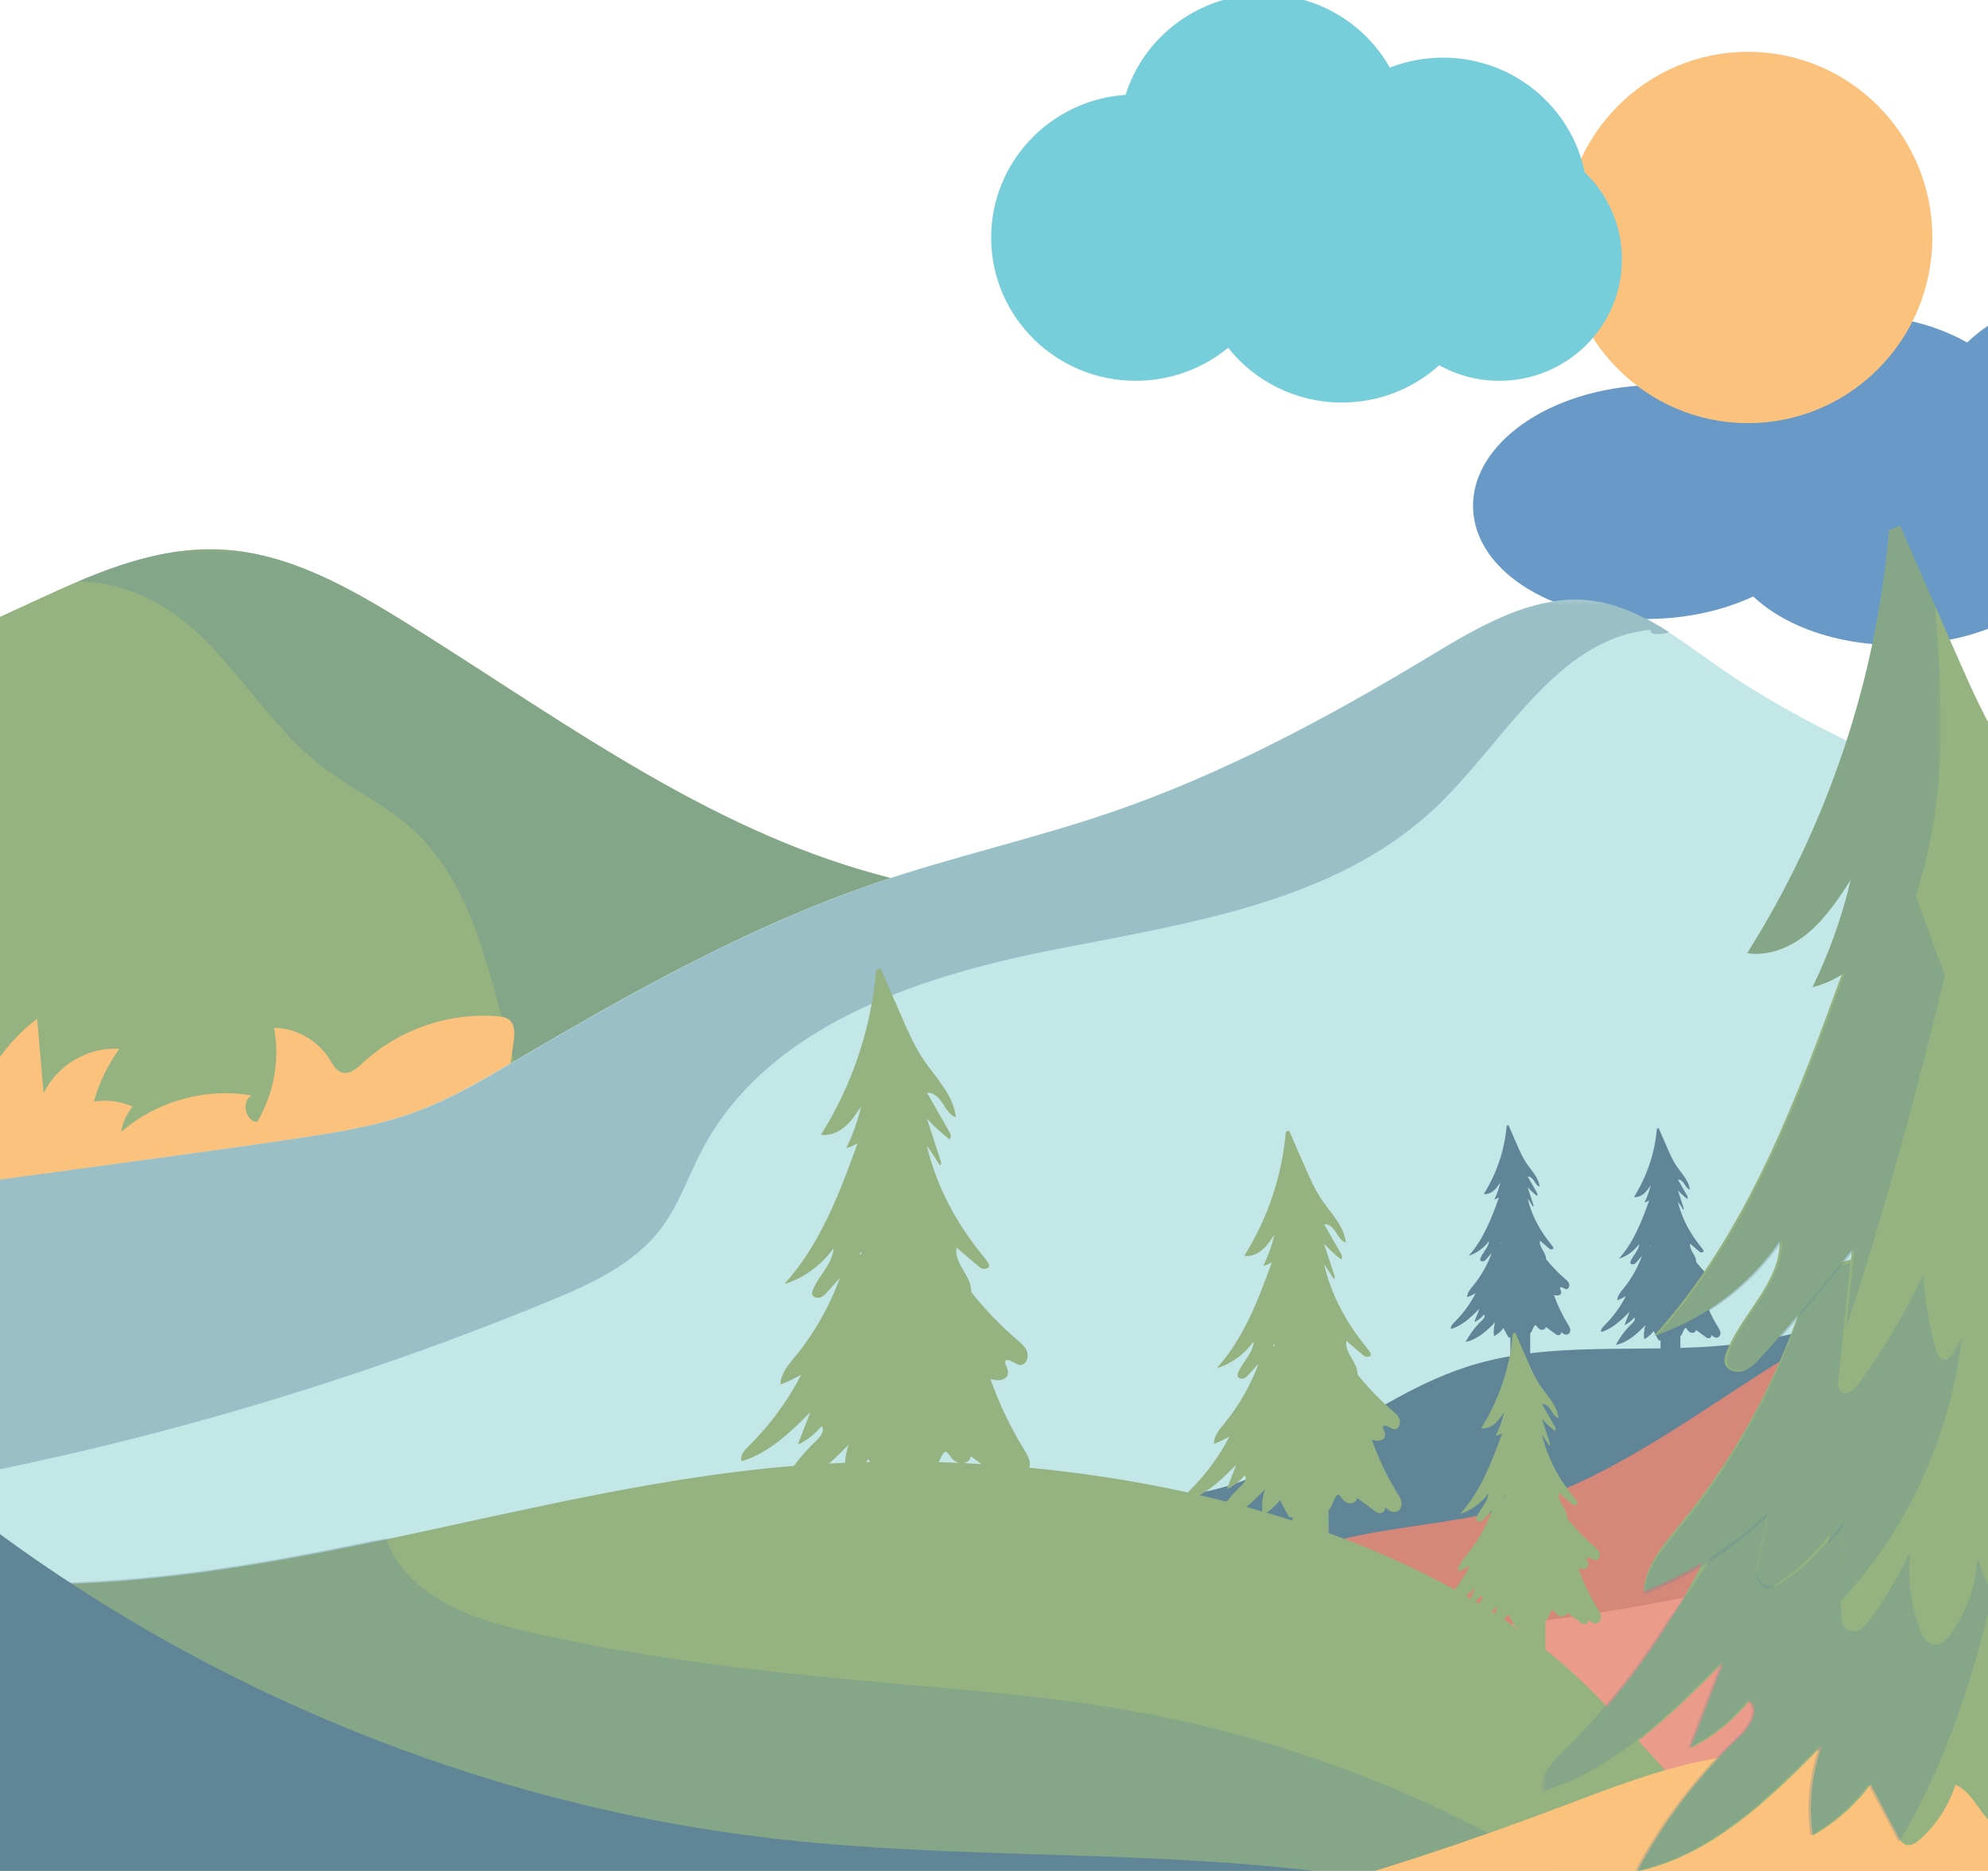 <svg width="425" height="400" viewBox="0 0 425 400" fill="none" xmlns="http://www.w3.org/2000/svg">
<g opacity="0.65">
<path fill-rule="evenodd" clip-rule="evenodd" d="M492.876 98.853C495.777 94.722 497.18 90.101 496.656 85.321C495.012 70.299 474.964 59.395 451.878 60.968C438.785 61.859 427.526 66.573 420.533 73.227C413.048 68.943 402.892 66.647 391.996 67.389C377.568 68.371 365.576 74.428 359.907 82.549C356.873 82.267 353.726 82.221 350.514 82.44C329.398 83.878 313.5 96.183 315.004 109.924C316.509 123.664 334.846 133.637 355.962 132.199C362.971 131.722 369.404 130.048 374.818 127.521C382.232 134.545 395.17 138.734 409.364 137.767C417.319 137.226 424.533 135.142 430.356 132.02C437.068 142.004 453.046 148.404 470.877 147.19C493.442 145.653 510.432 132.503 508.824 117.819C507.957 109.898 501.855 103.148 492.876 98.853Z" fill="#1863A9"/>
<path d="M247.422 196.432C224.786 194.136 201.952 191.799 180.293 184.787C146.224 173.758 116.917 151.825 86.452 132.914C74.395 125.43 61.471 118.191 47.326 117.481C20.431 116.131 -2.501 138.343 -29.293 141.073L-29.921 208.857V280.278C41.507 291.065 118.328 302 190.196 295.105C201.196 294.049 212.443 292.928 222.46 288.23C232.401 283.568 240.448 275.703 248.291 267.984C270.229 246.387 292.167 224.791 314.106 203.196C291.878 200.941 269.65 198.686 247.422 196.432Z" fill="#5B8B3D"/>
<mask id="mask0_23_834" style="mask-type:luminance" maskUnits="userSpaceOnUse" x="16" y="117" width="220" height="132">
<path d="M16.476 117.423H235.793V248.046H16.476V117.423Z" fill="white"/>
</mask>
<g mask="url(#mask0_23_834)">
<g opacity="0.32">
<path d="M180.183 184.787C146.114 173.758 116.807 151.825 86.342 132.914C74.285 125.43 61.361 118.191 47.216 117.481C36.506 116.943 26.424 120.144 16.476 124.361C24.947 124.121 34.183 128.201 40.789 134.02C51.091 143.095 58.124 155.595 68.99 163.975C75.038 168.64 82.115 171.892 87.825 176.971C105.613 192.792 105.183 220.587 115.776 241.977C116.87 244.186 118.233 246.472 120.473 247.476C122.74 248.492 125.364 247.956 127.777 247.372C166.887 237.908 203.956 219.996 235.792 195.238C216.97 193.209 198.171 190.611 180.183 184.787Z" fill="#0A445F"/>
</g>
</g>
<path d="M-29.917 219.823C-20.759 225.168 -12.751 232.501 -6.599 241.177C-4.832 231.946 0.457 223.446 7.935 217.822C8.399 223.135 8.863 228.447 9.327 233.759C12.175 227.716 18.901 223.766 25.525 224.246C23.062 227.634 21.204 231.468 20.067 235.508C22.86 235.056 25.782 235.439 28.367 236.597C27.061 238.128 26.192 240.031 25.885 242.026C33.413 235.442 43.939 232.49 53.76 234.208C51.552 235.477 52.416 239.625 54.945 239.891C58.548 233.928 59.874 226.606 58.592 219.745C63.311 219.8 67.926 222.404 70.437 226.429C71.147 227.567 71.829 228.918 73.108 229.3C74.741 229.787 76.286 228.431 77.536 227.267C85.23 220.102 95.98 216.389 106.419 217.291C107.277 217.365 108.182 217.488 108.86 218.024C110.161 219.054 110.048 221.038 109.812 222.688C108.946 228.723 108.081 234.759 107.215 240.795C106.741 244.106 106.147 247.665 103.79 250.022C101.499 252.314 98.081 252.925 94.888 253.413C53.52 259.736 11.855 264.089 -29.921 266.453L-29.917 219.823Z" fill="#F9A137"/>
<path d="M501.47 222.09C469.174 180.544 409.399 172.254 366.507 141.958C358.492 136.297 350.394 129.853 340.698 128.491C328.151 126.727 316.265 133.839 305.399 140.399C283.752 153.469 261.328 165.489 237.435 173.671C220.813 179.362 203.597 183.155 186.974 188.845C159.827 198.138 134.635 212.354 109.87 226.909C103.251 230.799 96.609 234.739 89.438 237.462C80.463 240.871 70.886 242.29 61.395 243.688C31.532 248.085 -0.051 252.014 -29.921 256.41V326.682L198.4 432.14L505.184 401.233V248.584C505.184 248.584 505.362 227.098 501.47 222.09Z" fill="#A3D8D9"/>
<mask id="mask1_23_834" style="mask-type:luminance" maskUnits="userSpaceOnUse" x="-31" y="128" width="388" height="190">
<path d="M-30.099 128.218H356.881V317.856H-30.099V128.218Z" fill="white"/>
</mask>
<g mask="url(#mask1_23_834)">
<g opacity="0.41">
<path d="M307.176 172.385C321.812 158.387 332.741 136.618 352.827 134.64L353.058 135.376C354.405 135.681 355.696 135.568 356.881 135.141C351.898 131.942 346.668 129.306 340.865 128.491C328.317 126.727 316.431 133.839 305.565 140.4C283.919 153.469 261.495 165.489 237.601 173.671C220.979 179.362 203.764 183.155 187.141 188.845C159.994 198.138 134.802 212.354 110.037 226.909C103.417 230.799 96.775 234.739 89.605 237.462C80.63 240.871 71.052 242.29 61.562 243.688C31.64 248.094 -0.177 252.03 -30.099 256.436V316.151C-25.714 318.639 -19.94 317.928 -14.828 316.994C30.356 308.735 74.684 295.73 117.204 278.257C126.216 274.554 135.563 270.331 141.419 262.5C145.148 257.514 147.143 251.463 150.038 245.943C163.912 219.492 195.725 208.902 224.864 203.123C254.003 197.343 285.639 192.984 307.176 172.385Z" fill="#0A445F"/>
</g>
</g>
<path d="M320.786 265.809L320.597 265.856C320.667 265.77 320.737 265.685 320.808 265.599L320.786 265.809ZM352.895 266.452L352.707 266.499C352.777 266.413 352.847 266.327 352.917 266.241C352.91 266.311 352.902 266.382 352.895 266.452ZM412.207 279.758C399.412 280.016 387.14 284.904 374.485 286.899C369.447 287.693 364.35 288.029 359.232 288.183V285.731C359.322 285.639 359.401 285.537 359.466 285.431C359.717 285.022 359.839 284.549 360.099 284.145C360.152 284.062 360.219 283.977 360.317 283.948C360.328 283.945 360.338 283.946 360.349 283.944C360.509 283.973 360.638 284.15 360.735 284.298C360.95 284.628 361.289 284.919 361.696 284.95C361.724 284.951 361.752 284.951 361.781 284.95C362.164 284.976 362.572 284.681 362.565 284.324C363.265 284.835 363.965 285.346 364.665 285.857C364.804 285.958 364.948 286.062 365.119 286.096C365.164 286.105 365.209 286.106 365.252 286.102C365.624 286.136 365.941 285.73 365.874 285.392C366.169 285.707 366.535 285.991 366.932 285.973C367.016 285.977 367.102 285.971 367.189 285.946C367.62 285.826 367.841 285.341 367.798 284.915C367.755 284.489 367.514 284.108 367.287 283.738C366.074 281.766 365.077 279.673 364.312 277.506C364.474 277.551 364.639 277.585 364.807 277.602C365.253 277.649 365.836 277.474 365.859 277.023C365.86 276.994 365.859 276.965 365.856 276.935C365.857 276.925 365.859 276.916 365.859 276.906C365.875 276.609 365.635 276.286 365.603 276.02C365.614 275.957 365.641 275.899 365.695 275.847C366.146 275.725 366.536 276.283 367.003 276.257C367.384 276.236 367.616 275.814 367.593 275.424C367.6 275.32 367.591 275.216 367.562 275.119C367.435 274.69 367.073 274.382 366.734 274.092C365.234 272.805 363.857 271.374 362.623 269.826C362.638 269.273 362.38 268.673 362.087 268.178C361.668 267.47 361.166 266.692 361.322 265.891C361.973 266.443 362.624 266.994 363.276 267.546C363.409 267.659 363.566 267.778 363.738 267.757C363.769 267.761 363.8 267.762 363.831 267.757C364.069 267.719 364.253 267.642 364.179 267.411C364.106 267.181 364.106 267.181 363.656 266.626C361.222 263.626 359.553 260.457 358.693 256.89C359.097 257.444 359.478 258.016 359.83 258.605C359.832 258.604 359.832 258.604 359.833 258.603C359.834 258.604 359.834 258.604 359.834 258.605C359.974 258.578 359.966 258.374 359.922 258.239C359.514 256.985 359.106 255.731 358.698 254.477C359.305 255.138 359.966 255.748 360.673 256.299C360.674 256.299 360.674 256.298 360.675 256.297C360.675 256.298 360.676 256.298 360.677 256.299C360.895 256.195 360.806 255.865 360.686 255.655C360.029 254.504 359.372 253.354 358.715 252.203C358.75 252.198 358.785 252.196 358.82 252.195C359.345 252.187 359.785 252.656 360.078 253.114C360.392 253.604 360.701 254.171 361.251 254.35C361.251 254.349 361.251 254.348 361.251 254.348C361.252 254.348 361.253 254.349 361.255 254.35C361.052 252.386 359.493 250.897 358.395 249.263C357.608 248.091 357.038 246.788 356.472 245.494C355.845 244.061 355.219 242.628 354.592 241.195L354.589 241.197C354.589 241.196 354.588 241.196 354.588 241.195L354.21 241.342C353.773 246.497 352.081 251.54 349.325 255.905C349.42 255.92 349.516 255.927 349.612 255.928C350.278 255.936 350.936 255.626 351.45 255.187C352.034 254.689 352.464 254.037 352.886 253.394C352.585 254.666 352.144 255.905 351.571 257.079C351.573 257.078 351.574 257.078 351.575 257.077C351.575 257.078 351.575 257.078 351.575 257.079C351.937 256.987 352.269 256.836 352.578 256.644C350.97 261.071 349.267 265.598 346.117 269.078C346.157 269.065 346.196 269.05 346.235 269.036C346.223 269.05 346.211 269.065 346.199 269.079C347.891 268.52 349.396 267.406 350.435 265.949C350.373 267.319 349.113 268.348 348.607 269.642C348.564 269.754 348.525 269.874 348.547 269.992C348.589 270.213 348.835 270.335 349.061 270.317C349.121 270.321 349.181 270.316 349.237 270.301C349.483 270.235 349.672 270.041 349.845 269.853C350.245 269.419 350.633 268.975 351.017 268.528C350.091 271.077 348.733 273.467 347.015 275.559C346.448 276.249 345.812 276.98 345.758 277.874C345.761 277.872 345.765 277.87 345.769 277.869C345.764 277.909 345.759 277.949 345.757 277.99C346.389 277.746 347.001 277.45 347.588 277.11C346.395 279.435 344.821 281.583 342.932 283.441C342.562 283.804 342.147 284.272 342.309 284.756C342.334 284.747 342.358 284.738 342.383 284.729C342.386 284.738 342.387 284.747 342.39 284.756C344.792 283.993 346.644 282.198 348.386 280.438C348.022 281.383 347.658 282.328 347.294 283.273C347.329 283.255 347.363 283.236 347.398 283.217C347.39 283.236 347.383 283.255 347.376 283.274C348.148 282.883 348.832 282.336 349.372 281.68C349.696 281.986 349.34 282.55 348.992 282.876C347.56 284.223 346.361 285.796 345.459 287.511C345.491 287.504 345.522 287.495 345.554 287.487C345.549 287.496 345.545 287.504 345.54 287.512C348.059 286.968 349.996 285.115 351.772 283.317C351.452 284.269 351.357 285.29 351.501 286.281C351.527 286.266 351.552 286.25 351.578 286.234C351.58 286.25 351.581 286.266 351.583 286.281C352.342 285.847 353.006 285.263 353.526 284.579C353.831 285.157 354.137 285.736 354.443 286.315C354.499 286.423 354.565 286.539 354.682 286.586C354.73 286.606 354.781 286.61 354.83 286.605C354.886 286.613 354.942 286.604 354.997 286.586V288.276C345.652 288.415 336.278 288.207 327.123 289.328V285.089C327.212 284.996 327.292 284.895 327.357 284.789C327.608 284.38 327.73 283.907 327.989 283.503C328.043 283.419 328.109 283.334 328.208 283.306C328.218 283.303 328.229 283.303 328.24 283.302C328.4 283.33 328.529 283.508 328.625 283.655C328.841 283.986 329.18 284.277 329.586 284.307C329.615 284.309 329.643 284.309 329.671 284.308C330.055 284.334 330.462 284.038 330.456 283.681C331.156 284.192 331.856 284.703 332.556 285.214C332.694 285.315 332.839 285.419 333.01 285.454C333.055 285.463 333.099 285.464 333.143 285.46C333.515 285.494 333.831 285.088 333.765 284.75C334.059 285.065 334.425 285.349 334.823 285.33C334.907 285.335 334.993 285.328 335.08 285.304C335.51 285.184 335.732 284.699 335.689 284.273C335.646 283.846 335.405 283.465 335.178 283.096C333.965 281.123 332.967 279.031 332.202 276.863C332.365 276.909 332.53 276.942 332.697 276.96C333.144 277.007 333.726 276.832 333.749 276.381C333.751 276.351 333.749 276.322 333.746 276.292C333.747 276.283 333.749 276.274 333.75 276.264C333.765 275.966 333.526 275.644 333.494 275.378C333.504 275.315 333.532 275.257 333.586 275.204C334.037 275.082 334.427 275.641 334.893 275.615C335.274 275.594 335.506 275.172 335.484 274.782C335.491 274.678 335.482 274.574 335.453 274.476C335.325 274.048 334.963 273.739 334.625 273.449C333.125 272.162 331.747 270.731 330.514 269.184C330.529 268.631 330.27 268.031 329.977 267.536C329.558 266.827 329.057 266.05 329.213 265.248C329.864 265.8 330.515 266.352 331.166 266.904C331.3 267.017 331.457 267.136 331.628 267.115C331.659 267.118 331.69 267.12 331.722 267.115C331.959 267.076 332.144 266.999 332.07 266.769C331.996 266.539 331.996 266.539 331.546 265.984C329.112 262.984 327.444 259.815 326.584 256.247C326.988 256.801 327.368 257.373 327.721 257.962C327.722 257.962 327.723 257.961 327.724 257.961C327.724 257.961 327.725 257.962 327.725 257.962C327.864 257.936 327.856 257.732 327.812 257.596C327.404 256.342 326.996 255.088 326.589 253.835C327.196 254.495 327.857 255.105 328.563 255.656C328.564 255.656 328.565 255.655 328.565 255.655C328.566 255.655 328.567 255.656 328.567 255.656C328.785 255.552 328.697 255.223 328.576 255.012L326.606 251.561C326.641 251.556 326.676 251.553 326.711 251.553C327.235 251.544 327.675 252.014 327.969 252.472C328.282 252.961 328.591 253.529 329.142 253.707C329.142 253.707 329.141 253.706 329.141 253.705C329.143 253.706 329.144 253.707 329.146 253.707C328.943 251.744 327.383 250.255 326.285 248.62C325.499 247.449 324.928 246.146 324.362 244.852C323.736 243.419 323.109 241.986 322.483 240.553L322.479 240.554C322.479 240.554 322.479 240.553 322.479 240.553L322.101 240.699C321.663 245.855 319.972 250.897 317.215 255.263C317.311 255.278 317.407 255.285 317.503 255.286C318.169 255.293 318.826 254.983 319.34 254.545C319.924 254.047 320.355 253.395 320.777 252.751C320.476 254.024 320.034 255.263 319.461 256.436C319.463 256.436 319.465 256.435 319.466 256.435C319.466 256.436 319.465 256.436 319.465 256.436C319.827 256.344 320.16 256.193 320.469 256.002C318.86 260.429 317.158 264.955 314.008 268.436C314.047 268.423 314.086 268.408 314.126 268.394C314.113 268.408 314.102 268.422 314.089 268.436C315.781 267.878 317.286 266.764 318.326 265.307C318.264 266.676 317.003 267.706 316.498 268.999C316.454 269.111 316.415 269.232 316.438 269.35C316.479 269.571 316.726 269.692 316.952 269.674C317.011 269.678 317.071 269.674 317.128 269.659C317.374 269.593 317.562 269.398 317.736 269.21C318.136 268.777 318.524 268.333 318.908 267.885C317.981 270.435 316.623 272.825 314.905 274.917C314.339 275.607 313.702 276.337 313.648 277.231C313.652 277.23 313.656 277.228 313.66 277.226C313.655 277.267 313.65 277.307 313.647 277.348C314.28 277.104 314.892 276.808 315.479 276.467C314.286 278.793 312.712 280.94 310.822 282.798C310.453 283.162 310.038 283.63 310.199 284.113C310.224 284.105 310.249 284.095 310.274 284.087C310.276 284.096 310.278 284.105 310.281 284.114C312.682 283.351 314.535 281.556 316.276 279.796C315.913 280.741 315.549 281.686 315.185 282.631C315.22 282.613 315.253 282.593 315.288 282.575C315.281 282.594 315.274 282.613 315.266 282.631C316.038 282.241 316.722 281.694 317.262 281.037C317.587 281.344 317.23 281.907 316.883 282.234C315.451 283.581 314.252 285.154 313.349 286.869C313.381 286.862 313.413 286.852 313.445 286.845C313.44 286.853 313.435 286.861 313.431 286.87C315.95 286.326 317.887 284.473 319.663 282.674C319.343 283.627 319.247 284.647 319.392 285.638C319.418 285.623 319.443 285.607 319.468 285.592C319.47 285.607 319.471 285.623 319.473 285.639C320.233 285.204 320.897 284.62 321.416 283.936C321.722 284.515 322.027 285.094 322.333 285.672C322.39 285.78 322.456 285.896 322.572 285.943C322.621 285.963 322.671 285.968 322.721 285.962C322.776 285.971 322.833 285.962 322.888 285.943V289.687H324.503C320.824 290.249 317.185 291.052 313.602 292.21C290.343 299.727 270.665 321.67 246.409 319.568L255.774 320.353C267.049 331.773 278.323 343.193 289.598 354.613C290.873 355.905 292.616 357.299 294.24 356.552C295.663 355.898 296.036 354.014 296.868 352.638C298.647 349.692 302.472 349.186 305.79 348.941C363.484 344.669 420.396 329.059 472.695 303.163C477.552 300.758 503.218 286.355 505.274 281.153C481.224 282.192 436.906 279.261 412.207 279.758Z" fill="#0A445F"/>
<mask id="mask2_23_834" style="mask-type:luminance" maskUnits="userSpaceOnUse" x="264" y="281" width="242" height="124">
<path d="M264.379 281.154H505.273V404.504H264.379V281.154Z" fill="white"/>
</mask>
<g mask="url(#mask2_23_834)">
<g opacity="0.8">
<path d="M422.342 281.362C413.036 281.385 403.557 281.434 394.691 284.285C387.821 286.494 381.581 290.306 375.504 294.218C358.175 305.369 341.057 317.842 321.114 322.893C301.56 327.846 278.457 326.229 264.38 340.772C294.646 368.651 327.575 397.837 368.203 403.481C414.754 409.949 458.963 384.059 504.666 373.05L505.274 321.762V281.154C477.63 281.224 449.986 281.293 422.342 281.362Z" fill="#EC4825"/>
</g>
</g>
<path d="M273.638 320.713C274.195 321.767 274.751 322.821 275.308 323.875C275.412 324.071 275.531 324.283 275.743 324.369C275.832 324.405 275.923 324.413 276.014 324.403C276.115 324.418 276.218 324.402 276.318 324.368V325.115C274.482 324.525 272.629 323.954 270.759 323.404C271.868 322.67 272.846 321.757 273.638 320.713ZM270.439 318.422C269.93 319.94 269.737 321.555 269.875 323.145C268.737 322.815 267.592 322.493 266.443 322.177C267.851 321.011 269.168 319.709 270.439 318.422ZM264.278 313.174C263.616 314.895 262.953 316.615 262.29 318.336C262.354 318.304 262.415 318.268 262.478 318.234C262.465 318.268 262.452 318.303 262.439 318.337C263.845 317.626 265.09 316.629 266.073 315.435C266.664 315.992 266.015 317.018 265.383 317.613C264.242 318.687 263.182 319.839 262.213 321.057C260.316 320.572 258.405 320.107 256.482 319.662C259.417 318.006 261.904 315.573 264.278 313.174ZM272.49 287.703L272.148 287.788C272.275 287.632 272.402 287.476 272.53 287.32L272.49 287.703ZM322.469 345.116C322.893 345.919 323.317 346.722 323.741 347.525C323.82 347.674 323.911 347.835 324.072 347.9C324.14 347.928 324.209 347.934 324.279 347.926C324.356 347.938 324.434 347.926 324.51 347.9V348.293C323.514 347.591 322.503 346.899 321.476 346.216C321.838 345.876 322.171 345.509 322.469 345.116ZM320.037 343.366C319.855 343.906 319.727 344.461 319.652 345.023C319.393 344.857 319.132 344.691 318.871 344.526C319.266 344.142 319.654 343.754 320.037 343.366ZM315.34 339.373C315.028 340.184 314.716 340.994 314.404 341.805C314.081 341.616 313.757 341.429 313.433 341.242C314.085 340.632 314.718 340.002 315.34 339.373ZM316.707 341.096C317.157 341.521 316.663 342.302 316.181 342.755C316.158 342.777 316.137 342.8 316.114 342.821C315.871 342.675 315.629 342.529 315.385 342.384C315.873 342.001 316.317 341.57 316.707 341.096ZM321.594 319.974L321.333 320.039C321.43 319.92 321.527 319.801 321.625 319.682C321.615 319.779 321.604 319.877 321.594 319.974ZM207.512 311.317L209.825 313.006C208.566 312.931 207.306 312.865 206.046 312.806C206.823 312.669 207.525 312.047 207.512 311.317ZM201.548 310.885C201.678 310.684 201.838 310.478 202.075 310.41C202.102 310.402 202.128 310.397 202.155 310.393C202.541 310.463 202.853 310.898 203.086 311.254C203.531 311.936 204.194 312.548 204.99 312.758C203.561 312.697 202.132 312.646 200.702 312.606C200.955 312.018 201.201 311.426 201.548 310.885ZM185.655 311.934C185.766 312.144 185.878 312.355 185.989 312.565C185.703 312.572 185.417 312.578 185.131 312.585C185.312 312.372 185.487 312.155 185.655 311.934ZM181.407 308.891C180.99 310.137 180.731 311.43 180.639 312.736C179.506 312.783 178.374 312.837 177.243 312.898C178.69 311.616 180.067 310.247 181.407 308.891ZM184.13 268.105L183.677 268.218C183.846 268.011 184.014 267.803 184.183 267.596C184.166 267.766 184.148 267.936 184.13 268.105ZM435.768 421.134C418.264 413.726 397.869 409.048 382.127 400.18C361.793 388.725 351.72 371.768 336.159 357.597C334.314 355.917 332.386 354.281 330.384 352.688V346.716C330.508 346.587 330.618 346.446 330.708 346.299C331.057 345.732 331.226 345.075 331.586 344.515C331.66 344.399 331.753 344.281 331.888 344.242C331.904 344.238 331.918 344.239 331.933 344.236C332.155 344.276 332.335 344.522 332.468 344.727C332.767 345.185 333.237 345.589 333.801 345.631C333.84 345.634 333.88 345.634 333.919 345.632C334.451 345.668 335.016 345.258 335.007 344.763C335.978 345.471 336.949 346.18 337.92 346.889C338.112 347.029 338.313 347.173 338.549 347.221C338.612 347.234 338.674 347.235 338.734 347.23C339.25 347.277 339.689 346.713 339.596 346.245C340.005 346.682 340.513 347.076 341.064 347.05C341.181 347.056 341.3 347.047 341.421 347.013C342.018 346.847 342.325 346.174 342.265 345.583C342.205 344.992 341.872 344.463 341.557 343.95C339.874 341.215 338.491 338.312 337.429 335.306C337.654 335.369 337.884 335.415 338.116 335.44C338.735 335.505 339.543 335.262 339.575 334.636C339.577 334.596 339.575 334.555 339.571 334.514C339.572 334.501 339.575 334.488 339.576 334.475C339.597 334.062 339.265 333.615 339.221 333.245C339.235 333.159 339.274 333.078 339.348 333.005C339.974 332.836 340.515 333.61 341.162 333.574C341.69 333.545 342.012 332.96 341.981 332.419C341.99 332.275 341.978 332.13 341.938 331.995C341.761 331.401 341.259 330.973 340.79 330.57C338.709 328.785 336.798 326.8 335.087 324.654C335.108 323.887 334.75 323.055 334.343 322.369C333.762 321.386 333.067 320.307 333.283 319.196C334.186 319.961 335.089 320.726 335.992 321.492C336.178 321.648 336.395 321.814 336.633 321.784C336.676 321.79 336.719 321.791 336.763 321.784C337.092 321.731 337.348 321.624 337.246 321.305C337.144 320.985 337.144 320.985 336.52 320.216C333.142 316.054 330.828 311.657 329.635 306.707C330.196 307.477 330.724 308.272 331.214 309.09C331.215 309.089 331.216 309.088 331.218 309.088C331.218 309.089 331.219 309.089 331.219 309.09C331.413 309.053 331.401 308.771 331.34 308.582C330.775 306.843 330.209 305.104 329.643 303.365C330.485 304.281 331.402 305.127 332.382 305.891C332.383 305.891 332.384 305.89 332.385 305.889C332.386 305.89 332.387 305.891 332.388 305.891C332.69 305.747 332.567 305.29 332.4 304.998L329.667 300.211C329.716 300.204 329.764 300.2 329.813 300.199C330.54 300.188 331.15 300.839 331.557 301.474C331.992 302.153 332.421 302.94 333.184 303.188C333.184 303.187 333.184 303.186 333.184 303.186C333.186 303.186 333.188 303.187 333.19 303.188C332.909 300.465 330.745 298.4 329.223 296.132C328.131 294.507 327.34 292.7 326.555 290.905C325.686 288.917 324.817 286.93 323.948 284.943L323.944 284.945C323.943 284.944 323.943 284.943 323.943 284.943L323.418 285.145C322.812 292.296 320.466 299.291 316.642 305.346C316.774 305.366 316.908 305.376 317.041 305.378C317.965 305.388 318.876 304.958 319.589 304.35C320.399 303.659 320.997 302.754 321.582 301.862C321.165 303.627 320.552 305.345 319.757 306.973C319.76 306.973 319.762 306.972 319.764 306.971C319.764 306.972 319.763 306.973 319.763 306.973C320.265 306.845 320.726 306.636 321.155 306.37C318.924 312.511 316.562 318.789 312.193 323.617C312.249 323.599 312.303 323.578 312.359 323.558C312.341 323.578 312.324 323.598 312.306 323.618C314.656 322.842 316.746 321.294 318.187 319.27C318.106 321.173 316.349 322.602 315.647 324.398C315.586 324.553 315.533 324.721 315.564 324.885C315.622 325.191 315.963 325.359 316.277 325.335C316.359 325.34 316.442 325.334 316.52 325.313C316.862 325.222 317.123 324.952 317.364 324.691C317.919 324.09 318.457 323.474 318.99 322.853C317.704 326.389 315.821 329.704 313.438 332.606C312.652 333.563 311.769 334.576 311.694 335.816C311.7 335.814 311.705 335.812 311.71 335.81C311.703 335.865 311.696 335.921 311.693 335.978C312.569 335.64 313.419 335.231 314.232 334.76C313.314 336.549 312.235 338.262 311.007 339.873C302.694 335.277 293.636 331.228 284.03 327.748V322.813C284.193 322.645 284.337 322.458 284.456 322.266C284.914 321.521 285.135 320.659 285.608 319.923C285.706 319.772 285.827 319.617 286.005 319.566C286.025 319.56 286.045 319.556 286.065 319.553C286.356 319.605 286.591 319.933 286.766 320.201C287.159 320.803 287.776 321.334 288.516 321.388C288.568 321.392 288.62 321.392 288.672 321.39C289.37 321.437 290.112 320.899 290.1 320.249C291.375 321.18 292.649 322.11 293.924 323.04C294.176 323.225 294.44 323.414 294.751 323.477C294.833 323.493 294.914 323.494 294.993 323.488C295.67 323.55 296.247 322.81 296.125 322.195C296.662 322.769 297.328 323.286 298.052 323.252C298.206 323.261 298.362 323.248 298.521 323.204C299.304 322.985 299.708 322.102 299.629 321.326C299.551 320.55 299.113 319.855 298.699 319.183C296.49 315.592 294.674 311.782 293.281 307.836C293.576 307.918 293.877 307.977 294.182 308.009C294.995 308.094 296.055 307.776 296.097 306.954C296.1 306.901 296.097 306.847 296.092 306.794C296.094 306.776 296.098 306.759 296.099 306.741C296.126 306.2 295.691 305.612 295.632 305.127C295.651 305.014 295.702 304.907 295.8 304.812C296.621 304.59 297.331 305.606 298.181 305.56C298.875 305.521 299.297 304.753 299.255 304.042C299.269 303.853 299.252 303.663 299.2 303.486C298.967 302.706 298.308 302.144 297.692 301.615C294.96 299.272 292.451 296.666 290.205 293.847C290.233 292.841 289.762 291.749 289.229 290.847C288.465 289.557 287.552 288.141 287.836 286.681C289.022 287.686 290.208 288.691 291.394 289.696C291.637 289.902 291.923 290.119 292.235 290.08C292.291 290.087 292.348 290.089 292.406 290.08C292.838 290.01 293.173 289.87 293.039 289.45C292.905 289.031 292.905 289.031 292.086 288.021C287.652 282.556 284.613 276.783 283.046 270.284C283.784 271.295 284.476 272.339 285.119 273.413C285.122 273.412 285.123 273.411 285.125 273.41C285.126 273.411 285.126 273.412 285.127 273.413C285.381 273.365 285.366 272.994 285.286 272.746C284.543 270.463 283.8 268.18 283.057 265.896C284.163 267.099 285.367 268.21 286.654 269.214C286.655 269.213 286.656 269.212 286.658 269.211C286.659 269.212 286.66 269.213 286.661 269.214C287.058 269.024 286.896 268.424 286.678 268.041L283.088 261.756C283.153 261.747 283.217 261.742 283.28 261.741C284.235 261.726 285.036 262.581 285.571 263.414C286.142 264.306 286.704 265.339 287.707 265.664C287.706 265.663 287.706 265.662 287.706 265.661C287.709 265.662 287.711 265.663 287.714 265.664C287.345 262.089 284.504 259.378 282.505 256.4C281.073 254.267 280.034 251.895 279.003 249.538C277.862 246.928 276.722 244.319 275.581 241.71L275.575 241.712C275.574 241.711 275.574 241.71 275.573 241.71L274.885 241.976C274.089 251.364 271.008 260.547 265.987 268.497C266.162 268.524 266.337 268.538 266.511 268.539C267.724 268.553 268.921 267.988 269.857 267.19C270.921 266.282 271.705 265.095 272.474 263.924C271.926 266.241 271.121 268.496 270.078 270.634C270.081 270.634 270.084 270.633 270.087 270.632C270.086 270.633 270.086 270.634 270.086 270.634C270.744 270.467 271.349 270.195 271.911 269.848C268.983 277.908 265.881 286.149 260.147 292.486C260.22 292.462 260.292 292.434 260.364 292.409C260.341 292.435 260.319 292.461 260.295 292.487C263.381 291.469 266.124 289.436 268.016 286.779C267.91 289.278 265.604 291.153 264.682 293.512C264.602 293.716 264.531 293.935 264.572 294.151C264.647 294.549 265.088 294.769 265.496 294.742C265.608 294.751 265.722 294.742 265.828 294.714C266.276 294.593 266.62 294.239 266.936 293.897C267.662 293.111 268.369 292.308 269.066 291.496C267.379 296.134 264.907 300.482 261.781 304.288C260.749 305.544 259.591 306.875 259.492 308.503C259.499 308.5 259.506 308.497 259.513 308.494C259.504 308.568 259.495 308.641 259.49 308.715C260.641 308.272 261.756 307.735 262.824 307.116C260.652 311.35 257.786 315.259 254.346 318.641C254.204 318.78 254.059 318.928 253.921 319.083C242.944 316.66 231.581 314.887 220.056 313.795C220.161 313.455 220.199 313.093 220.164 312.747C220.06 311.717 219.479 310.794 218.929 309.901C215.997 305.134 213.585 300.075 211.736 294.836C212.127 294.945 212.528 295.023 212.932 295.066C214.011 295.179 215.419 294.756 215.475 293.665C215.479 293.594 215.475 293.522 215.468 293.449C215.47 293.427 215.476 293.406 215.477 293.383C215.513 292.665 214.935 291.887 214.856 291.244C214.88 291.091 214.949 290.949 215.08 290.821C216.171 290.526 217.113 291.876 218.241 291.814C219.162 291.763 219.723 290.742 219.668 289.799C219.685 289.548 219.664 289.296 219.594 289.061C219.285 288.024 218.411 287.279 217.592 286.577C213.965 283.466 210.634 280.006 207.652 276.264C207.689 274.927 207.064 273.477 206.355 272.279C205.342 270.567 204.13 268.686 204.506 266.748L209.23 270.751C209.552 271.024 209.932 271.312 210.347 271.261C210.421 271.27 210.497 271.273 210.574 271.261C211.147 271.168 211.593 270.982 211.415 270.425C211.236 269.868 211.236 269.868 210.149 268.527C204.261 261.271 200.227 253.606 198.147 244.978C199.126 246.32 200.045 247.705 200.899 249.131C200.902 249.131 200.904 249.129 200.907 249.128C200.907 249.129 200.908 249.13 200.909 249.131C201.246 249.067 201.227 248.575 201.12 248.246C200.134 245.215 199.148 242.183 198.162 239.152C199.629 240.749 201.228 242.223 202.936 243.556C202.938 243.555 202.94 243.554 202.942 243.553C202.943 243.554 202.944 243.555 202.946 243.556C203.473 243.305 203.259 242.508 202.968 241.999C201.38 239.217 199.791 236.436 198.203 233.654C198.288 233.642 198.373 233.635 198.457 233.634C199.725 233.614 200.789 234.749 201.498 235.856C202.257 237.04 203.003 238.412 204.334 238.843L204.334 238.84C204.337 238.841 204.34 238.842 204.344 238.843C203.854 234.096 200.083 230.496 197.428 226.543C195.526 223.71 194.147 220.561 192.779 217.431C191.264 213.967 189.749 210.502 188.234 207.038L188.226 207.041C188.226 207.04 188.225 207.039 188.225 207.038L187.31 207.391C186.253 219.857 182.163 232.049 175.497 242.605C175.729 242.64 175.961 242.658 176.192 242.661C177.803 242.679 179.393 241.929 180.635 240.869C182.047 239.664 183.089 238.088 184.109 236.532C183.382 239.609 182.313 242.604 180.929 245.442C180.932 245.441 180.936 245.44 180.94 245.439C180.939 245.44 180.939 245.441 180.938 245.442C181.812 245.22 182.616 244.859 183.363 244.398C179.474 255.1 175.356 266.042 167.742 274.455C167.839 274.423 167.934 274.387 168.031 274.353C168 274.388 167.97 274.423 167.94 274.457C172.036 273.105 175.679 270.406 178.191 266.878C178.05 270.196 174.987 272.686 173.763 275.818C173.657 276.088 173.564 276.38 173.618 276.666C173.718 277.195 174.302 277.487 174.844 277.451C174.993 277.462 175.144 277.451 175.285 277.413C175.881 277.253 176.337 276.783 176.756 276.328C177.72 275.285 178.659 274.219 179.584 273.141C177.344 279.298 174.063 285.072 169.912 290.125C168.542 291.794 167.004 293.56 166.872 295.721C166.882 295.718 166.891 295.714 166.9 295.71C166.889 295.808 166.877 295.905 166.87 296.004C168.4 295.414 169.882 294.701 171.302 293.878C168.417 299.5 164.608 304.69 160.041 309.182C159.146 310.061 158.144 311.193 158.533 312.361C158.594 312.342 158.654 312.321 158.715 312.301C158.721 312.321 158.724 312.342 158.731 312.363C164.537 310.518 169.016 306.178 173.227 301.923C172.348 304.208 171.468 306.492 170.588 308.777C170.673 308.734 170.754 308.687 170.838 308.642C170.82 308.688 170.803 308.733 170.786 308.779C172.653 307.834 174.308 306.51 175.613 304.923C176.4 305.663 175.534 307.028 174.694 307.818C172.866 309.537 171.197 311.41 169.706 313.404C167.774 313.56 165.846 313.736 163.924 313.933C100.462 320.439 37.094 348.349 -28.737 335.265C-28.739 335.265 -26.081 444.553 -26.081 444.553C56.699 449.418 139.69 452.805 222.765 454.712C302.165 456.534 386.972 461.377 466.017 455.796C469.333 441.364 453.876 428.797 435.768 421.134Z" fill="#5B8B3D"/>
<mask id="mask3_23_834" style="mask-type:luminance" maskUnits="userSpaceOnUse" x="-16" y="328" width="366" height="91">
<path d="M-15.427 328.826H349.718V418.345H-15.427V328.826Z" fill="white"/>
</mask>
<g mask="url(#mask3_23_834)">
<g opacity="0.29">
<path d="M322.209 415.678C331.421 414.579 340.588 413.112 349.718 411.456C317.836 388.47 280.816 372.761 242.217 365.841C224.67 362.694 206.864 361.345 189.112 359.752C163.873 357.489 138.611 354.714 113.897 349.083C104.074 346.845 93.799 343.833 86.972 336.376C85.014 334.238 83.496 331.622 82.507 328.826C50.227 335.607 17.693 341.053 -15.427 337.103C-15.255 339.822 -14.597 342.593 -13.927 345.231L-7.86 369.126C-7.008 372.48 -6.101 375.95 -3.93 378.634C-1.115 382.117 3.352 383.714 7.626 384.993C31.597 392.166 56.713 394.29 81.547 397.238C161.677 406.751 242.084 425.235 322.209 415.678Z" fill="#0A445F"/>
</g>
</g>
<path d="M505.274 343.734C492.047 364.75 462.758 376.212 438.055 376.29C413.353 376.368 388.347 371.466 364.141 376.43C353.479 378.617 343.299 382.666 333.109 386.506C254.673 416.06 168.053 434.158 87.327 411.719L79.046 435.334L505.274 480.644V343.734Z" fill="#F9A137"/>
<path d="M371.322 316.687C363.75 338.38 351.001 358.406 334.321 374.809C332.023 377.068 329.448 379.973 330.449 382.976C345.746 378.115 357.459 366.512 368.521 355.317C366.152 361.467 363.784 367.618 361.415 373.769C366.311 371.293 370.642 367.806 374.026 363.618C376.55 365.447 374.218 369.183 371.963 371.304C363.068 379.672 355.622 389.439 350.015 400.093C366.016 396.639 378.239 384.677 389.477 373.269C387.277 379.4 386.61 386.028 387.546 392.449C392.405 389.666 396.647 385.907 399.914 381.487C401.881 385.212 403.848 388.937 405.815 392.661C406.168 393.331 406.576 394.051 407.299 394.345C408.428 394.804 409.661 394.003 410.55 393.196C414.046 390.021 416.653 385.963 418.034 381.548C422.743 383.594 423.956 390.679 429.062 391.467C432.109 391.936 434.945 389.708 436.508 387.169C438.07 384.63 438.825 381.69 440.438 379.18C440.771 378.663 441.184 378.134 441.792 377.959C443.12 377.577 444.161 379.007 444.895 380.132C446.235 382.184 448.338 383.994 450.863 384.18C453.388 384.367 456.096 382.295 455.729 379.902C460.255 383.206 464.781 386.511 469.308 389.815C470.168 390.443 471.067 391.088 472.127 391.302C475.051 391.894 477.604 387.942 475.738 385.71C477.951 388.363 481.07 391.318 484.478 390.368C487.151 389.622 488.527 386.611 488.259 383.964C487.991 381.316 486.498 378.947 485.087 376.653C474.57 359.557 466.648 341.008 461.646 321.768L371.322 316.687Z" fill="#5B8B3D"/>
<mask id="mask4_23_834" style="mask-type:luminance" maskUnits="userSpaceOnUse" x="329" y="317" width="102" height="84">
<path d="M329.719 317.552H430.186V400.089H329.719V317.552Z" fill="white"/>
</mask>
<g mask="url(#mask4_23_834)">
<g opacity="0.29">
<path d="M390.208 317.774C385.244 319.054 380.188 319.262 375.358 317.552L373.675 318.557C368.999 328.351 363.279 337.631 356.674 346.222C350.26 356.561 342.58 366.184 333.813 374.805C331.516 377.064 328.94 379.97 329.942 382.972C345.239 378.112 356.952 366.509 368.013 355.313C365.645 361.464 363.276 367.615 360.908 373.765C365.803 371.289 370.135 367.803 373.519 363.615C376.042 365.444 373.711 369.179 371.455 371.301C362.561 379.668 355.114 389.435 349.508 400.089C365.509 396.635 377.732 384.673 388.97 373.266C386.77 379.397 386.102 386.024 387.039 392.445C391.898 389.663 396.139 385.903 399.406 381.484C401.373 385.209 403.34 388.933 405.307 392.658C405.51 393.042 405.734 393.441 406.022 393.768C419.138 371.865 425.556 345.977 430.185 320.023L390.208 317.774Z" fill="#0A445F"/>
</g>
</g>
<path d="M387.517 271.315C381.976 291.217 372.252 309.926 359.172 325.852C355.653 330.138 351.7 334.676 351.364 340.228C361.223 336.426 370.329 330.655 377.998 323.347L375.564 335.184C374.994 337.958 377.97 340.088 380.386 338.638C385.713 335.442 390.076 330.405 394.155 325.557C393.468 332.41 393.306 339.316 393.669 346.194C393.796 348.61 396.773 349.664 398.367 347.853C402.494 343.163 405.506 337.426 408.412 331.821C407.738 337.784 408.597 343.917 410.895 349.455C411.215 350.228 411.767 350.896 412.503 351.284C414.446 352.31 415.915 350.836 416.942 349.43C420.403 344.692 422.448 338.919 422.744 333.044C424.741 339.257 428.1 345.023 432.514 349.806C432.85 350.169 433.296 350.424 433.785 350.484C435.208 350.66 435.733 349.282 436.038 348.13C437.302 343.359 438.566 338.588 439.83 333.817C442.936 338.045 447.316 341.311 452.238 343.067C453.349 343.463 454.538 343.788 455.696 343.564C457.957 343.127 459.376 340.665 459.432 338.346C459.488 336.027 458.512 333.824 457.556 331.714C460.696 335.125 465.091 337.337 469.685 337.818C472.456 338.108 476.074 337.024 476.217 334.22C476.35 331.627 473.35 328.72 475.202 326.914C478.005 326.158 480.426 329.624 483.323 329.464C486.079 329.312 487.586 325.782 486.793 323.119C486 320.456 483.753 318.54 481.652 316.737C462.993 300.733 447.382 281.136 435.912 259.32L387.517 271.315Z" fill="#5B8B3D"/>
<mask id="mask5_23_834" style="mask-type:luminance" maskUnits="userSpaceOnUse" x="351" y="264" width="70" height="79">
<path d="M351.359 264.095H420.114V342.333H351.359V264.095Z" fill="white"/>
</mask>
<g mask="url(#mask5_23_834)">
<g opacity="0.29">
<path d="M359.167 326.578C355.647 330.863 351.695 335.401 351.358 340.953C361.217 337.152 370.324 331.38 377.993 324.072L375.559 335.909C375.165 337.824 376.462 339.432 378.097 339.767C383.129 336.687 387.594 332.837 391.183 327.943C391.059 328.646 390.966 329.355 390.898 330.066C392.009 328.816 393.089 327.542 394.149 326.282C393.615 331.613 393.4 336.976 393.501 342.333C412.862 321.707 422.595 292.298 419.57 264.094L387.512 272.04C381.97 291.942 372.246 310.651 359.167 326.578Z" fill="#0A445F"/>
</g>
</g>
<path d="M399.031 190.62C398.136 196.22 396.192 201.587 394.258 206.913C384.109 234.872 373.507 263.601 353.596 285.6C364.402 282.035 373.987 274.826 380.452 265.404C380.528 274.296 372.297 280.825 369.063 289.099C368.791 289.794 368.551 290.544 368.69 291.278C368.986 292.844 370.938 293.605 372.467 293.193C373.996 292.783 375.167 291.575 376.245 290.408C383.111 282.971 389.511 275.114 395.905 267.262C394.94 276.544 393.974 285.826 393.008 295.107C392.921 295.942 392.879 296.907 393.482 297.487C394.594 298.555 396.329 297.219 397.237 295.97C402.565 288.646 407.221 280.827 411.128 272.645C411.494 277.971 412.4 283.259 413.828 288.401C414.132 289.494 414.81 290.828 415.927 290.677C416.565 290.591 417.016 290.024 417.382 289.49C420.158 285.444 422.065 280.797 422.937 275.957C424.404 284.945 428.541 293.472 434.678 300.161C436.66 292.011 436.642 283.376 434.625 275.235C441.157 281.741 447.689 288.247 454.221 294.753C457.157 290.417 454.946 284.515 452.278 280.007C449.61 275.498 446.395 270.537 447.595 265.43L460.17 276.083C461.018 276.802 462.02 277.567 463.114 277.39C464.588 277.152 465.732 276.673 465.275 275.243C464.817 273.812 464.817 273.812 462.023 270.368C441.806 245.451 430.091 218.66 427.512 186.584L399.031 190.62Z" fill="#5B8B3D"/>
<mask id="mask6_23_834" style="mask-type:luminance" maskUnits="userSpaceOnUse" x="354" y="189" width="67" height="105">
<path d="M354.104 189.333H420.133V293.307H354.104V189.333Z" fill="white"/>
</mask>
<g mask="url(#mask6_23_834)">
<g opacity="0.29">
<path d="M394.712 283.612C395.921 280.195 397.025 276.744 398.083 273.328C406.65 245.673 414.009 217.639 420.133 189.333L418.068 192.709C414.515 189.422 408.848 189.456 404.476 191.51C402.243 192.559 400.272 194.036 398.45 195.712C397.453 199.509 396.107 203.223 394.766 206.917C384.617 234.876 374.014 263.605 354.104 285.604C364.909 282.039 374.495 274.83 380.96 265.408C381.036 274.3 372.805 280.829 369.571 289.103C369.299 289.799 369.059 290.548 369.198 291.282C369.494 292.849 371.445 293.609 372.974 293.198C374.504 292.787 375.675 291.579 376.753 290.412C383.619 282.975 390.019 275.118 396.413 267.267C395.846 272.715 395.279 278.164 394.712 283.612Z" fill="#0A445F"/>
</g>
</g>
<path d="M403.862 113.327C401.148 145.347 390.641 176.668 373.518 203.783C378.241 204.503 383.047 202.433 386.692 199.323C390.338 196.212 393.021 192.138 395.654 188.123C393.787 196.048 391.036 203.761 387.47 211.071C397.324 208.561 403.747 199.289 409.269 190.692L418.446 215.959C421.607 211.46 423.681 206.191 424.438 200.732C429.773 206.903 434.575 213.541 438.77 220.548C439.637 220.384 439.586 219.119 439.312 218.275C436.775 210.474 434.238 202.673 431.7 194.873C435.481 198.99 439.601 202.792 444.003 206.226C445.356 205.58 444.807 203.533 444.06 202.226C439.98 195.08 435.899 187.935 431.819 180.79C435.375 180.287 438.362 183.408 440.309 186.447C442.257 189.486 444.175 193.011 447.594 194.12C446.335 181.926 436.648 172.679 429.83 162.524C424.944 155.247 421.402 147.157 417.886 139.117C413.995 130.218 410.103 121.318 406.212 112.419L403.862 113.327Z" fill="#5B8B3D"/>
<mask id="mask7_23_834" style="mask-type:luminance" maskUnits="userSpaceOnUse" x="373" y="112" width="42" height="100">
<path d="M373.543 112.419H414.904V211.071H373.543V112.419Z" fill="white"/>
</mask>
<g mask="url(#mask7_23_834)">
<g opacity="0.29">
<path d="M413.634 129.337L406.237 112.418L403.887 113.327C401.173 145.347 390.666 176.668 373.542 203.783C378.266 204.503 383.071 202.433 386.717 199.323C390.362 196.212 393.046 192.138 395.679 188.122C393.812 196.047 391.061 203.761 387.495 211.071C397.349 208.561 403.772 199.288 409.294 190.692C409.388 190.951 409.482 191.21 409.576 191.468C412.751 181.723 414.396 171.295 414.783 161.168C415.189 150.547 414.516 139.941 413.634 129.337Z" fill="#0A445F"/>
</g>
</g>
<path d="M504.693 470.493C480.49 456.001 451.882 451.567 424.809 443.771C384.587 432.188 346.701 412.752 305.77 404.049C259.903 394.295 212.285 398.442 165.708 393.112C93.293 384.825 23.731 352.911 -30.009 303.32L-29.706 480.644H505.273V476.038L504.693 470.493Z" fill="#0A445F"/>
<path d="M413.101 50.77C413.101 72.692 395.459 90.464 373.696 90.464C351.933 90.464 334.291 72.692 334.291 50.77C334.291 28.847 351.933 11.075 373.696 11.075C395.459 11.075 413.101 28.847 413.101 50.77Z" fill="#F9A137"/>
<path fill-rule="evenodd" clip-rule="evenodd" d="M270.14 -1.212C281.733 -1.212 291.835 5.109 297.124 14.46C300.642 13.081 304.478 12.323 308.492 12.323C323.45 12.323 335.926 22.846 338.783 36.824C343.692 41.542 346.742 48.145 346.742 55.455C346.742 69.792 335.006 81.414 320.528 81.414C315.858 81.414 311.473 80.205 307.676 78.085C302.184 83.04 294.882 86.061 286.868 86.061C277 86.061 268.213 81.481 262.554 74.35C257.199 78.761 250.314 81.414 242.804 81.414C225.735 81.414 211.898 67.711 211.898 50.808C211.898 34.629 224.575 21.382 240.629 20.276C244.547 7.826 256.278 -1.212 270.14 -1.212Z" fill="#2BB3C5"/>
</g>
</svg>
